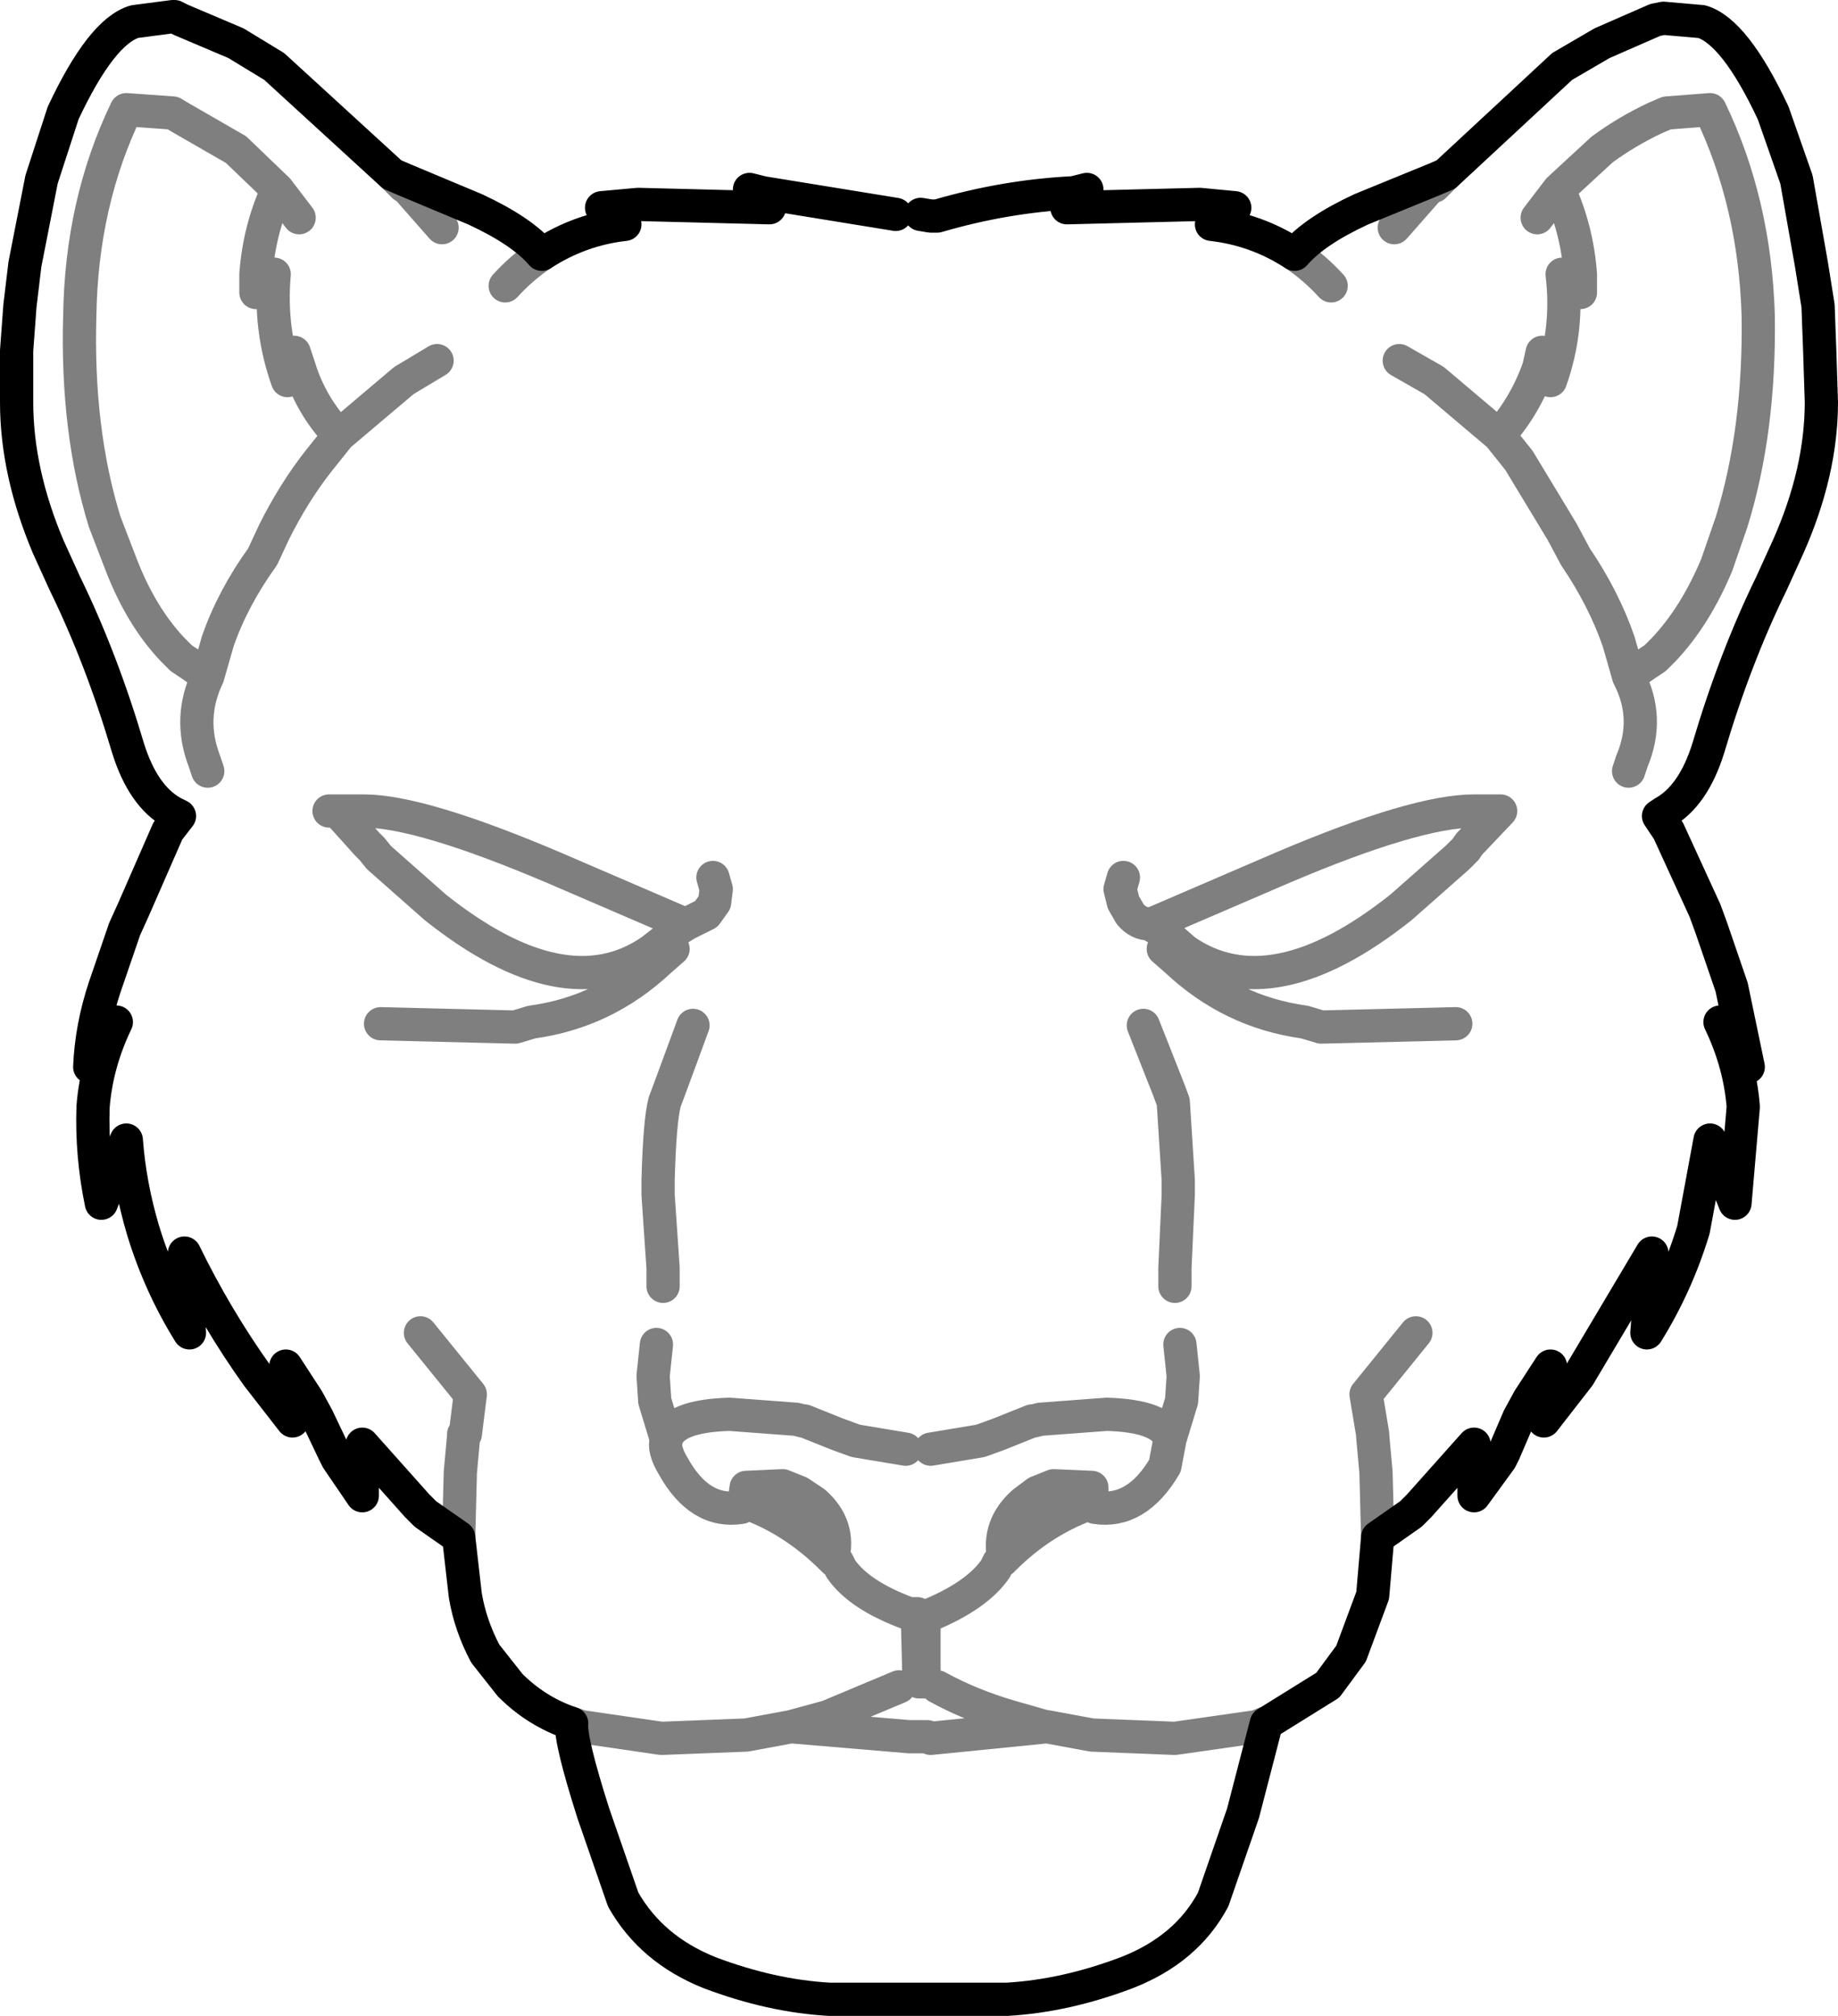 <?xml version="1.0" encoding="UTF-8" standalone="no"?>
<svg xmlns:xlink="http://www.w3.org/1999/xlink" height="60.65px" width="55.3px" xmlns="http://www.w3.org/2000/svg">
  <g transform="matrix(1.0, 0.0, 0.0, 1.0, -372.35, -157.25)">
    <path d="M400.05 163.7 L400.35 163.75 400.55 163.75 Q402.6 163.15 404.65 163.05 L405.05 162.95 404.45 163.5 408.45 163.4 409.5 163.5 408.8 164.0 Q410.15 164.15 411.3 164.9 411.9 164.2 413.3 163.55 L415.5 162.65 415.85 162.5 419.35 159.25 420.55 158.55 422.15 157.85 422.4 157.8 423.55 157.9 Q424.55 158.2 425.7 160.65 L426.4 162.65 426.85 165.2 427.05 166.45 427.1 167.8 427.15 169.35 Q427.15 171.45 426.15 173.7 L425.65 174.8 Q424.55 177.05 423.75 179.75 423.3 181.2 422.4 181.7 L422.25 181.8 422.55 182.25 423.65 184.65 423.85 185.2 424.45 186.95 424.95 189.35 424.1 188.0 Q424.7 189.25 424.8 190.55 L424.55 193.45 423.8 191.55 423.3 194.25 Q422.8 195.9 421.9 197.35 L422.05 195.45 422.05 194.95 419.85 198.65 418.8 200.0 419.0 198.35 418.35 199.35 418.05 199.9 417.6 200.95 417.5 201.15 416.7 202.25 416.7 200.7 415.05 202.55 414.8 202.8 413.8 203.5 413.65 205.25 413.0 207.0 412.3 207.95 410.45 209.1 409.75 211.8 408.85 214.4 Q408.05 215.9 406.25 216.6 404.4 217.3 402.65 217.4 L400.6 217.4 400.35 217.4 400.1 217.4 399.7 217.4 399.6 217.4 399.35 217.4 397.3 217.4 Q395.55 217.3 393.7 216.6 391.95 215.9 391.1 214.4 L390.2 211.8 Q389.5 209.6 389.55 209.1 388.5 208.75 387.7 207.95 L386.95 207.0 Q386.5 206.15 386.35 205.25 L386.15 203.5 385.15 202.8 384.9 202.55 383.25 200.7 383.25 202.25 382.5 201.15 382.4 200.95 381.9 199.9 381.6 199.35 380.95 198.35 381.15 200.0 380.1 198.65 Q378.85 196.9 377.9 194.95 L377.9 195.45 378.05 197.35 Q377.15 195.9 376.65 194.25 376.25 192.9 376.15 191.55 L375.4 193.45 Q375.1 192.0 375.15 190.55 375.25 189.25 375.85 188.0 L375.05 189.35 Q375.1 188.15 375.5 186.95 L376.1 185.2 376.35 184.65 377.4 182.25 377.75 181.8 377.55 181.7 Q376.65 181.2 376.2 179.75 375.4 177.05 374.3 174.8 L373.8 173.7 Q372.85 171.45 372.85 169.35 L372.85 167.8 372.95 166.45 373.1 165.2 373.6 162.65 374.25 160.65 Q375.4 158.2 376.4 157.9 L377.55 157.75 377.6 157.75 377.8 157.85 379.45 158.55 380.6 159.25 384.15 162.5 384.5 162.65 386.65 163.55 Q388.05 164.2 388.65 164.9 389.8 164.15 391.15 164.0 L390.45 163.5 391.55 163.4 395.5 163.5 394.9 162.95 395.3 163.05 399.3 163.7" fill="none" stroke="#000000" stroke-linecap="round" stroke-linejoin="round" stroke-width="1.0"/>
    <path d="M388.65 164.9 Q388.05 165.3 387.55 165.85 M377.55 160.65 L376.15 160.55 Q374.8 163.35 374.75 166.75 374.65 170.2 375.5 172.95 L376.0 174.25 Q376.6 175.8 377.55 176.8 L377.8 177.05 378.1 177.25 378.6 177.6 378.9 176.55 Q379.35 175.25 380.25 174.0 L380.6 173.25 Q381.2 172.05 381.95 171.1 L382.55 170.35 Q381.7 169.45 381.35 168.3 L381.2 167.85 381.05 167.9 381.0 168.7 Q380.45 167.15 380.6 165.5 L380.35 165.5 380.05 166.05 380.05 165.5 Q380.15 164.15 380.7 162.95 L379.45 161.75 377.8 160.8 377.55 160.65 M384.15 162.5 L384.5 162.85 384.55 162.85 385.65 164.1 M381.35 163.8 L380.7 162.95 M385.5 168.1 L384.5 168.7 382.55 170.35 M378.6 177.6 Q378.0 178.85 378.5 180.15 L378.6 180.45 M393.8 183.65 L393.9 184.0 393.85 184.4 393.6 184.75 393.0 185.05 392.6 185.3 392.4 185.5 391.95 185.85 Q389.35 187.65 385.45 184.55 L383.75 183.05 383.55 182.8 383.4 182.65 382.5 181.65 382.25 181.65 M393.0 185.05 L392.95 185.05 392.6 184.9 389.0 183.35 Q385.0 181.65 383.3 181.65 L382.5 181.65 M392.3 195.95 L392.3 195.4 392.15 193.2 392.15 192.75 Q392.2 190.95 392.35 190.4 L392.5 190.0 393.2 188.1 M383.8 188.05 L387.85 188.15 388.35 188.0 Q390.55 187.7 392.2 186.15 L392.6 185.8 M418.6 163.8 L419.25 162.95 420.55 161.75 Q421.3 161.2 422.15 160.8 L422.5 160.65 423.8 160.55 Q425.15 163.35 425.25 166.75 425.3 170.2 424.45 172.95 L424.0 174.25 Q423.35 175.8 422.4 176.8 L422.15 177.05 421.85 177.25 421.35 177.6 Q422.0 178.85 421.45 180.15 L421.35 180.45 M411.3 164.9 Q411.9 165.3 412.4 165.85 M414.45 168.1 L415.5 168.7 417.45 170.35 Q418.25 169.45 418.65 168.3 L418.75 167.85 418.95 167.9 419.0 168.7 Q419.55 167.15 419.35 165.5 L419.6 165.5 419.9 166.05 419.9 165.5 Q419.8 164.15 419.25 162.95 M415.85 162.5 L415.5 162.85 415.4 162.85 414.3 164.1 M421.35 177.6 L421.05 176.55 Q420.6 175.25 419.75 174.0 L419.35 173.25 418.05 171.1 417.45 170.35 M406.15 183.65 L406.05 184.0 406.15 184.4 406.35 184.75 Q406.6 185.05 406.95 185.05 L407.0 185.05 407.35 184.9 410.95 183.35 Q414.95 181.65 416.7 181.65 L417.5 181.65 416.55 182.65 416.45 182.8 416.2 183.05 414.5 184.55 Q410.6 187.65 408.0 185.85 L407.6 185.5 407.35 185.3 406.95 185.05 M416.15 188.05 L412.1 188.15 411.6 188.0 Q409.4 187.7 407.75 186.15 L407.35 185.8 M407.7 195.95 L407.7 195.4 407.8 193.2 407.8 192.75 407.65 190.4 407.5 190.0 406.75 188.1 M413.8 203.5 L413.75 201.55 413.65 200.45 413.65 200.4 413.45 199.2 414.95 197.35 M400.35 200.85 L401.85 200.6 402.4 200.4 403.4 200.0 403.45 200.0 403.65 199.95 405.65 199.8 Q407.35 199.85 407.55 200.55 L407.9 199.4 407.95 198.65 407.85 197.7 M399.6 200.85 L398.1 200.6 397.55 200.4 396.55 200.0 396.5 200.0 396.3 199.95 394.3 199.8 Q392.6 199.85 392.4 200.55 392.3 200.85 392.6 201.35 393.4 202.8 394.65 202.6 L394.7 202.55 394.75 202.45 394.75 202.35 394.8 202.0 395.9 201.95 396.4 202.15 396.85 202.45 Q397.65 203.15 397.4 204.15 L397.45 204.2 397.55 204.25 397.65 204.45 Q398.2 205.25 399.7 205.8 L399.95 205.8 400.0 207.85 400.15 207.85 400.15 205.85 400.3 205.85 Q401.75 205.25 402.3 204.45 L402.4 204.25 402.5 204.2 402.55 204.15 Q402.35 203.15 403.15 202.45 L403.55 202.15 404.05 201.95 405.2 202.0 405.2 202.35 405.25 202.45 405.25 202.55 405.3 202.6 Q406.55 202.8 407.4 201.35 L407.55 200.55 M410.45 209.1 L410.4 209.1 410.15 209.2 407.7 209.55 405.2 209.45 403.85 209.2 400.35 209.55 400.25 209.5 400.2 209.5 400.1 209.5 399.95 209.5 399.85 209.5 399.8 209.5 399.7 209.5 396.15 209.2 394.8 209.45 392.25 209.55 389.85 209.2 389.55 209.1 M396.15 209.2 L397.25 208.9 399.4 208.0 M403.85 209.2 L403.8 209.2 402.75 208.9 Q401.55 208.55 400.55 208.0 M392.1 197.7 L392.0 198.65 392.05 199.4 392.4 200.55 M386.15 203.5 L386.2 201.55 386.3 200.45 386.3 200.4 386.35 200.4 386.5 199.2 385.0 197.35 M394.75 202.45 Q396.2 202.95 397.4 204.15 M402.55 204.15 Q403.75 202.95 405.25 202.45" fill="none" stroke="#000000" stroke-linecap="round" stroke-linejoin="round" stroke-opacity="0.502" stroke-width="1.0"/>
  </g>
</svg>
